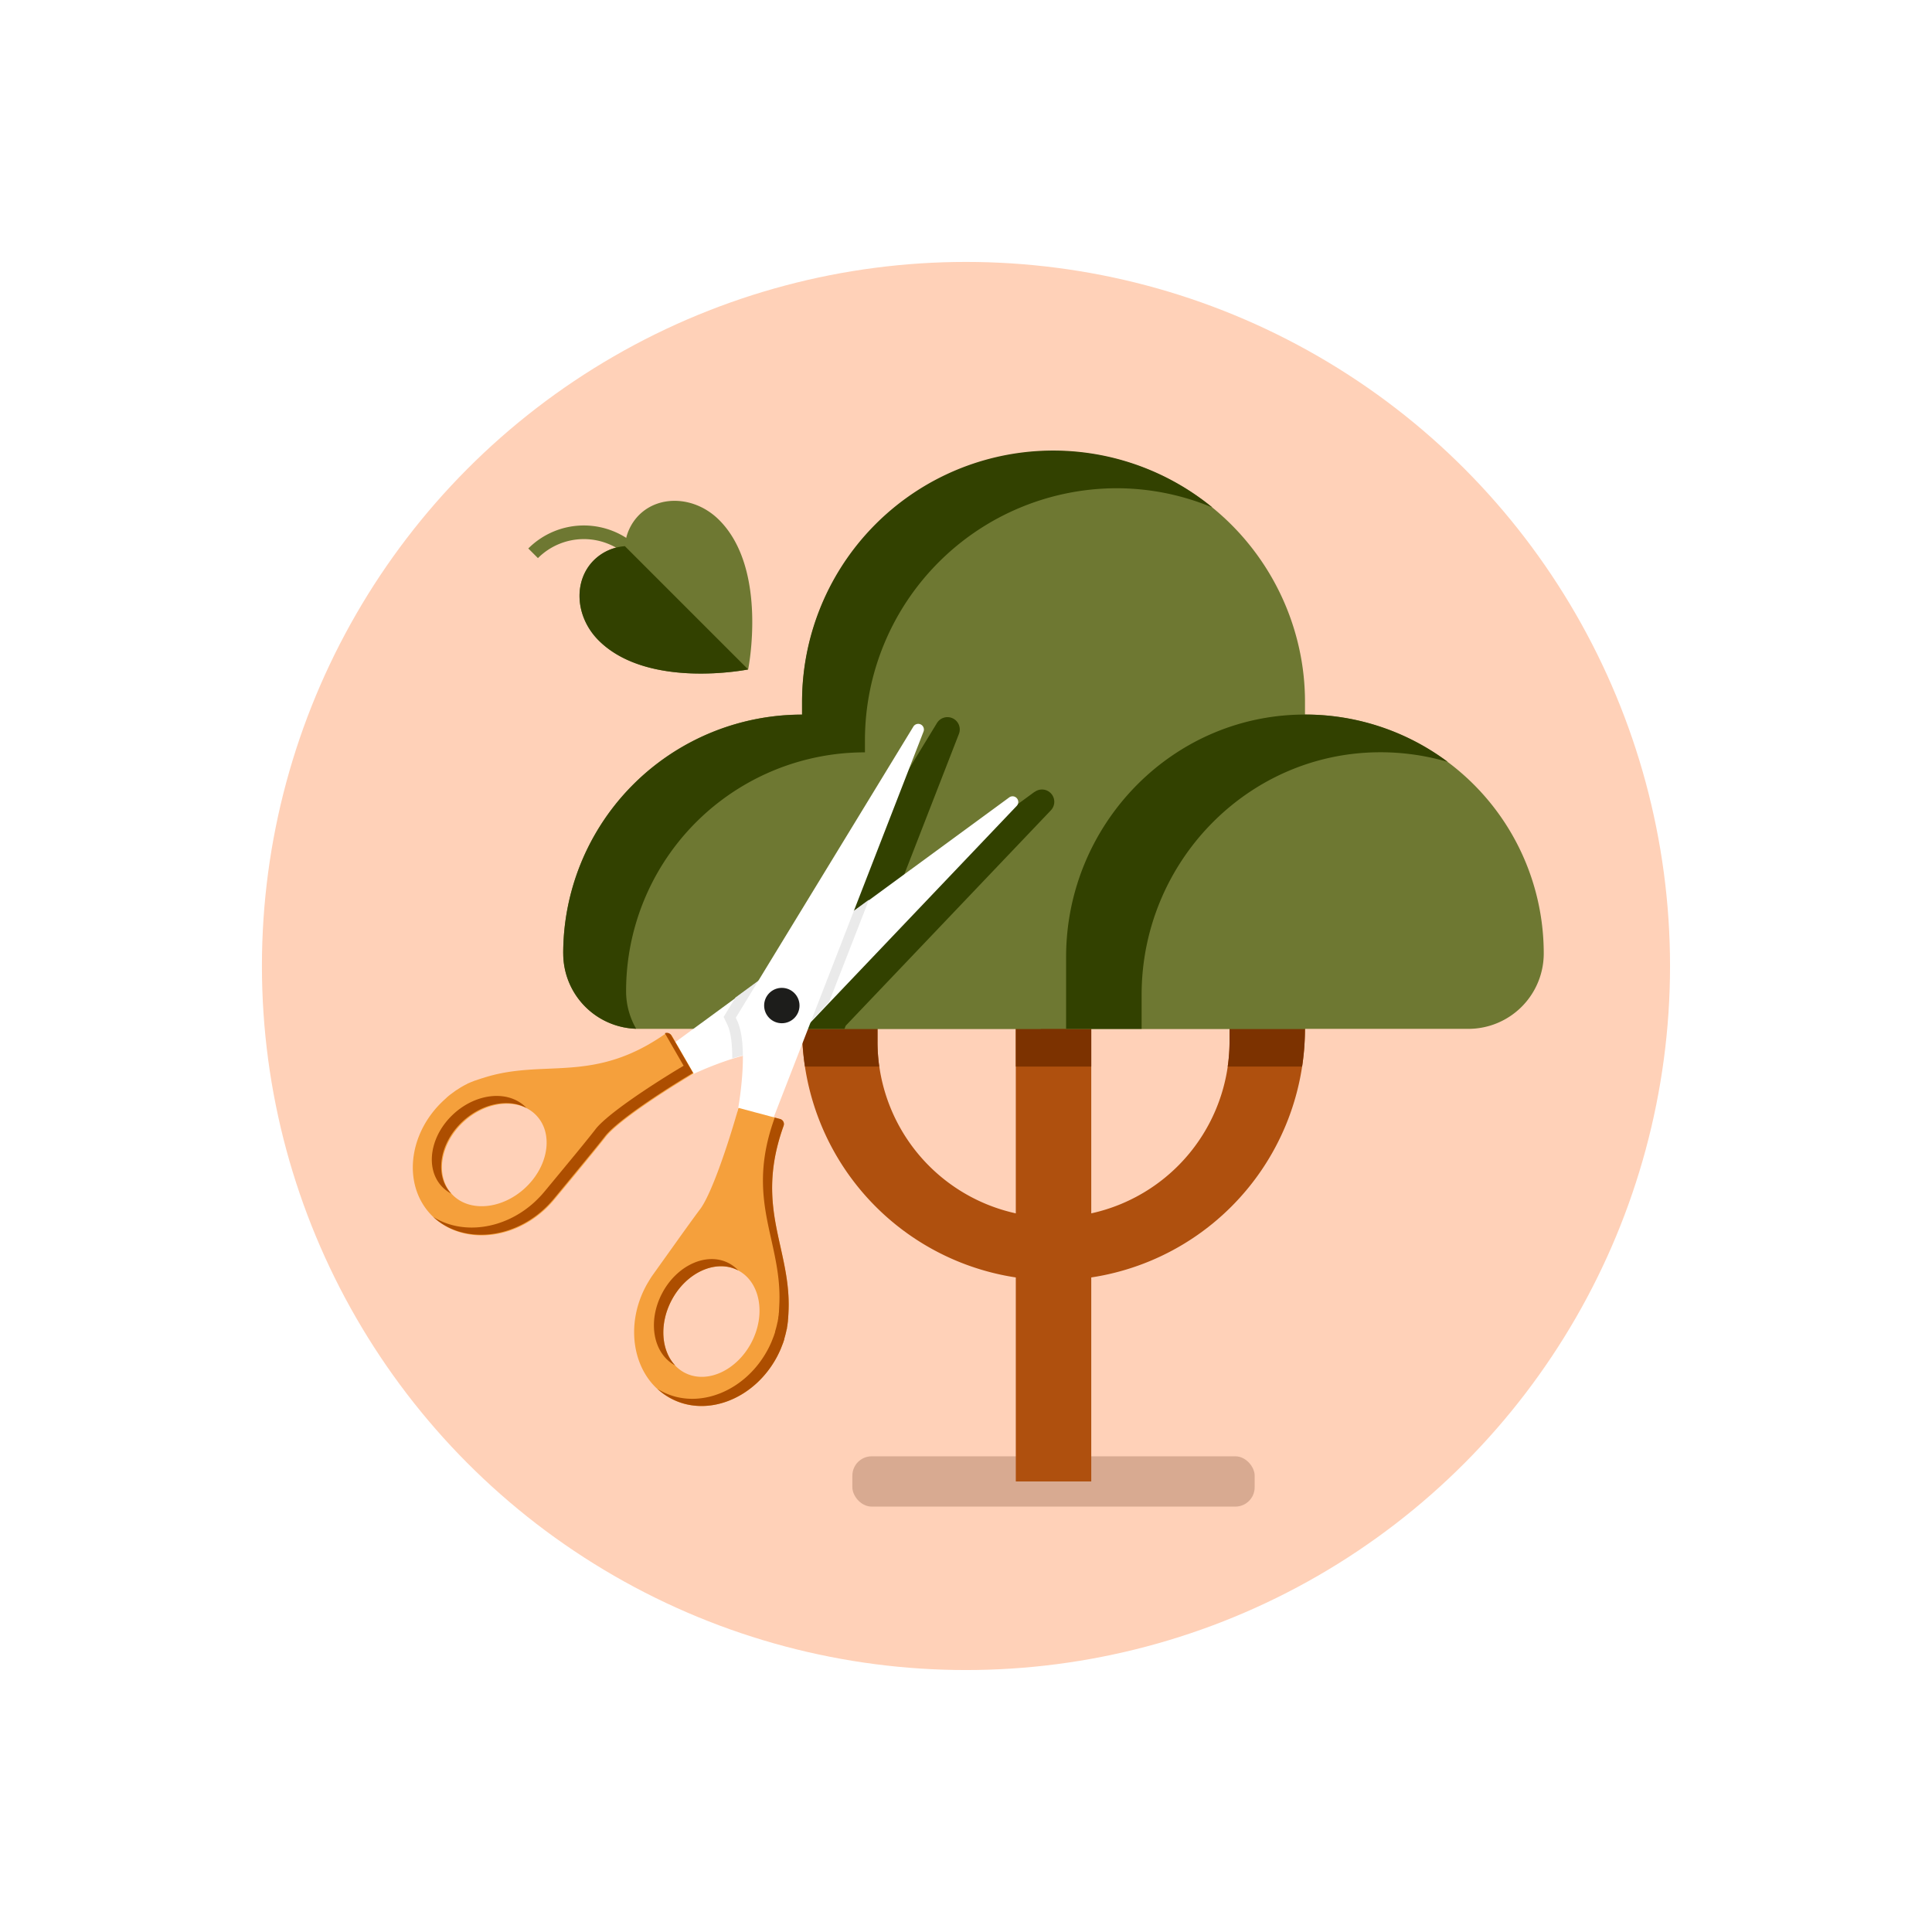 <svg xmlns="http://www.w3.org/2000/svg" viewBox="0 0 566.93 566.93"><defs><style>.cls-1{fill:#fff;}.cls-2{fill:#ffd1b8;}.cls-3{fill:#d8aa91;}.cls-11,.cls-4{fill:none;}.cls-4{stroke:#6e7832;stroke-miterlimit:10;stroke-width:4px;}.cls-5{fill:#6e7832;}.cls-6{fill:#324100;}.cls-7{fill:#af500e;}.cls-8{fill:#7c3200;}.cls-9{fill:#fff;}.cls-10{fill:#f5a03c;}.cls-12{fill:#eaeaea;}.cls-13{fill:#ad4e00;}.cls-14{fill:#1d1d1b;}</style></defs><g id="Tlo"><rect class="cls-1" width="566.93" height="566.93"/></g><g id="Ilustracja"><circle class="cls-2" cx="283.46" cy="283.46" r="206.6"/><rect class="cls-3" x="250.12" y="427.34" width="118.05" height="14.76" rx="5.67"/><path class="cls-4" d="M156.44,162.36a21.05,21.05,0,0,1,29.77,0"/><path class="cls-5" d="M219.54,196.44s-29.4,5.95-43.87-8.51c-6.89-6.89-7.52-17.42-1.42-23.52a14.45,14.45,0,0,1,9.12-4.14,14.46,14.46,0,0,1,4.13-9.12c6.1-6.1,16.63-5.46,23.52,1.43C225.48,167,219.54,196.44,219.54,196.44Z"/><path class="cls-6" d="M219.54,196.44h0l-36.17-36.17h0a14.45,14.45,0,0,0-9.12,4.14c-6.1,6.1-5.47,16.63,1.42,23.52C190.14,202.39,219.54,196.44,219.54,196.44Z"/><rect class="cls-7" x="298.08" y="298.22" width="22.14" height="136.5"/><path class="cls-7" d="M360.8,276.09V305.6a51.65,51.65,0,0,1-103.3,0V276.09H235.37v25.82a73.78,73.78,0,1,0,147.56,0V276.09Z"/><rect class="cls-8" x="298.08" y="298.22" width="22.14" height="14.76"/><path class="cls-8" d="M360.8,305.6a51.39,51.39,0,0,1-.54,7.38h21.83a74.93,74.93,0,0,0,.84-11.07V276.09H360.8Z"/><path class="cls-8" d="M257.5,305.6V276.09H235.37v25.82a73.59,73.59,0,0,0,.85,11.07H258A51.39,51.39,0,0,1,257.5,305.6Z"/><path class="cls-5" d="M382.94,206v95.92H235.36V206a73.8,73.8,0,0,1,145.9-15.59A72.16,72.16,0,0,1,382.94,206Z"/><path class="cls-5" d="M165.27,279.78a70.09,70.09,0,0,1,71-70.09c38.52.5,69.16,32.61,69.16,71.13v21.09h-118a22.13,22.13,0,0,1-22.14-22.13Z"/><path class="cls-6" d="M183.72,290.84a70.07,70.07,0,0,1,70.09-70.07v-3.71a74,74,0,0,1,73.78-73.79,73.12,73.12,0,0,1,28.17,5.64A73.69,73.69,0,0,0,235.36,206v3.71a70.08,70.08,0,0,0-70.09,70.08,22.1,22.1,0,0,0,21.41,22.09A22,22,0,0,1,183.72,290.84Z"/><path class="cls-5" d="M453,279.78a70.09,70.09,0,0,0-71-70.09c-38.52.5-69.16,32.61-69.16,71.13v21.09H430.89A22.13,22.13,0,0,0,453,279.78Z"/><path class="cls-6" d="M335,291.89c0-38.53,30.65-70.64,69.17-71.14a70.26,70.26,0,0,1,20.68,2.83A69.76,69.76,0,0,0,382,209.69c-38.52.5-69.16,32.61-69.16,71.13v21.09H335Z"/><path class="cls-6" d="M303.53,232.4l-35.88,26.3.08-.23-4.35,3.19,18-46.28a3.61,3.61,0,0,0-6.45-3.19l-45.26,74.2-6.75,4.94-.18.3-14,10.28h39.07l.36-.93,60.18-63.18h0a3.61,3.61,0,0,0-4.76-5.4Z"/><path class="cls-9" d="M298.37,234.22h0a1.66,1.66,0,0,1,0,2.24l-69,72.47-.81-.16c-8.48-1.59-25.32,6.49-25.49,6.57l-1.31.63-5-9.14L296.14,234A1.66,1.66,0,0,1,298.37,234.22Z"/><path class="cls-10" d="M130.29,322.81c-10.38,9.52-12.2,24.48-4.07,33.36s23.2,8.36,33.58-1.16c.48-.43.92-.87,1.32-1.29l.22-.23c.39-.41.83-.89,1.24-1.39,0,0,3.12-3.73,6.58-7.94,3.14-3.82,7.22-8.79,8.75-10.78,3.54-4.26,14.91-11.89,24.36-17.6l1.28-.77-6.35-11a1.52,1.52,0,0,0-2.19-.49h0c-13.26,9.2-23.82,9.64-34,10.08-6.22.26-12.65.53-19.45,2.79l-.06,0-1.27.42-.67.24-.1,0-1,.41-.08,0-.86.39-.22.06-.13.11a26.87,26.87,0,0,0-2.49,1.39l-.15.1-.58.37-.37.25-1.44,1.06-.57.45-.33.28C130.89,322.27,130.59,322.54,130.29,322.81Zm27.24,4.66c4.94,5.39,3.35,14.9-3.53,21.21s-16.51,7.07-21.44,1.68-3.35-14.9,3.54-21.21S152.6,322.08,157.53,327.47Z"/><path class="cls-11" d="M221.69,175.77a4.71,4.71,0,0,0-8.42-4.16"/><path class="cls-12" d="M228.38,308.69l.82.15L243.3,294,255,264l-39.17,28.7-3.48,5.71,1.07,2.24c1.12,2.33,1.48,6.05,1.45,9.95C219.58,309.1,224.75,308,228.38,308.69Z"/><path class="cls-9" d="M270.18,212.58h0a1.67,1.67,0,0,0-2.16.63l-52.11,85.44.35.74c3.73,7.78.3,26.14.26,26.32l-.27,1.43,10.12,2.43L271,214.68A1.67,1.67,0,0,0,270.18,212.58Z"/><path class="cls-10" d="M228.67,396.79l.18-.39.29-.66.65-1.67c.05-.14.1-.28.14-.42s.15-.43.22-.65c0-.07,0-.12,0-.17a27.32,27.32,0,0,0,.69-2.77l.08-.16v-.22c.06-.32.11-.63.16-.94v-.08c.05-.35.1-.72.14-1.07v-.11c0-.24.05-.47.06-.72l.08-1.33v-.06c.42-7.15-1-13.44-2.34-19.51-2.23-10-4.53-20.3.92-35.49h0a1.53,1.53,0,0,0-1-2L216.7,325.1l-.41,1.44c-3.07,10.6-7.5,23.56-10.69,28.08-1.53,2-5.28,7.22-8.15,11.25-3.17,4.43-6,8.4-6,8.4-.37.53-.72,1.08-1,1.56l-.17.28c-.29.49-.6,1-.9,1.6-6.5,12.49-3.1,27.17,7.58,32.73s24.67-.07,31.17-12.56C228.32,397.52,228.5,397.16,228.67,396.79Zm-8.15-2.88c-4.32,8.29-13.1,12.29-19.58,8.92S192.7,390,197,381.68s13.09-12.28,19.57-8.91S224.83,385.63,220.52,393.91Z"/><path class="cls-13" d="M216.58,372.77l.08.05a10.48,10.48,0,0,0-2.82-2.16c-6.48-3.37-15.26.63-19.58,8.91s-2.56,17.7,3.86,21.1c-4.07-4.33-4.71-12.08-1.11-19C201.32,373.39,210.1,369.4,216.58,372.77Z"/><path class="cls-13" d="M228.14,397.88c.18-.36.36-.72.53-1.09l.18-.39.29-.66.65-1.67c.05-.14.1-.28.14-.42s.15-.43.22-.65c0-.07,0-.12,0-.17a27.32,27.32,0,0,0,.69-2.77l.08-.16v-.22c.06-.32.11-.63.16-.94v-.08c.05-.35.1-.72.14-1.07v-.11c0-.24.05-.47.06-.72l.08-1.33v-.06c.42-7.15-1-13.44-2.34-19.51-2.23-10-4.53-20.3.92-35.49a1.53,1.53,0,0,0-1-2l-1.62-.44a1.67,1.67,0,0,1-.08.32c-5.45,15.19-3.14,25.51-.91,35.49,1.35,6.08,2.75,12.36,2.33,19.52v.05l-.07,1.34c0,.24,0,.48-.07.71v.11c0,.36-.08.72-.14,1.07v.08c0,.31-.09.63-.15.94v.22l-.08.17a27.24,27.24,0,0,1-.7,2.76,1.54,1.54,0,0,1,0,.17c-.07.22-.14.44-.22.65s-.08.28-.13.42l-.66,1.67c-.08.21-.19.44-.29.67l-.18.39c-.16.36-.34.72-.53,1.08-6.5,12.49-20.48,18.13-31.16,12.57-.47-.24-.91-.51-1.35-.78a18.83,18.83,0,0,0,4.09,2.88C207.66,416,221.64,410.37,228.14,397.88Z"/><path class="cls-13" d="M132.33,350.18c-4.94-5.38-3.35-14.9,3.53-21.21,5.75-5.26,13.39-6.66,18.63-3.85-5-5.31-14.51-4.54-21.37,1.74s-8.48,15.83-3.54,21.22a10.69,10.69,0,0,0,2.81,2.17Z"/><path class="cls-13" d="M197,303.84a1.51,1.51,0,0,0-1.9-.65l5.5,9.54-1.28.77c-9.45,5.71-20.82,13.34-24.36,17.59-1.52,2-5.6,7-8.75,10.79-3.46,4.2-6.57,7.94-6.57,7.94-.42.5-.86,1-1.25,1.39l-.22.23c-.4.41-.84.85-1.31,1.29-8.91,8.17-21.27,9.7-29.73,4.36,8.33,7.71,22.54,6.85,32.47-2.25.48-.44.92-.88,1.32-1.29l.22-.23c.39-.42.83-.9,1.24-1.39,0,0,3.11-3.74,6.57-7.95,3.15-3.81,7.23-8.78,8.76-10.78,3.54-4.26,14.91-11.89,24.36-17.59l1.28-.78Z"/><circle class="cls-14" cx="229.42" cy="295.07" r="5.19"/></g></svg>